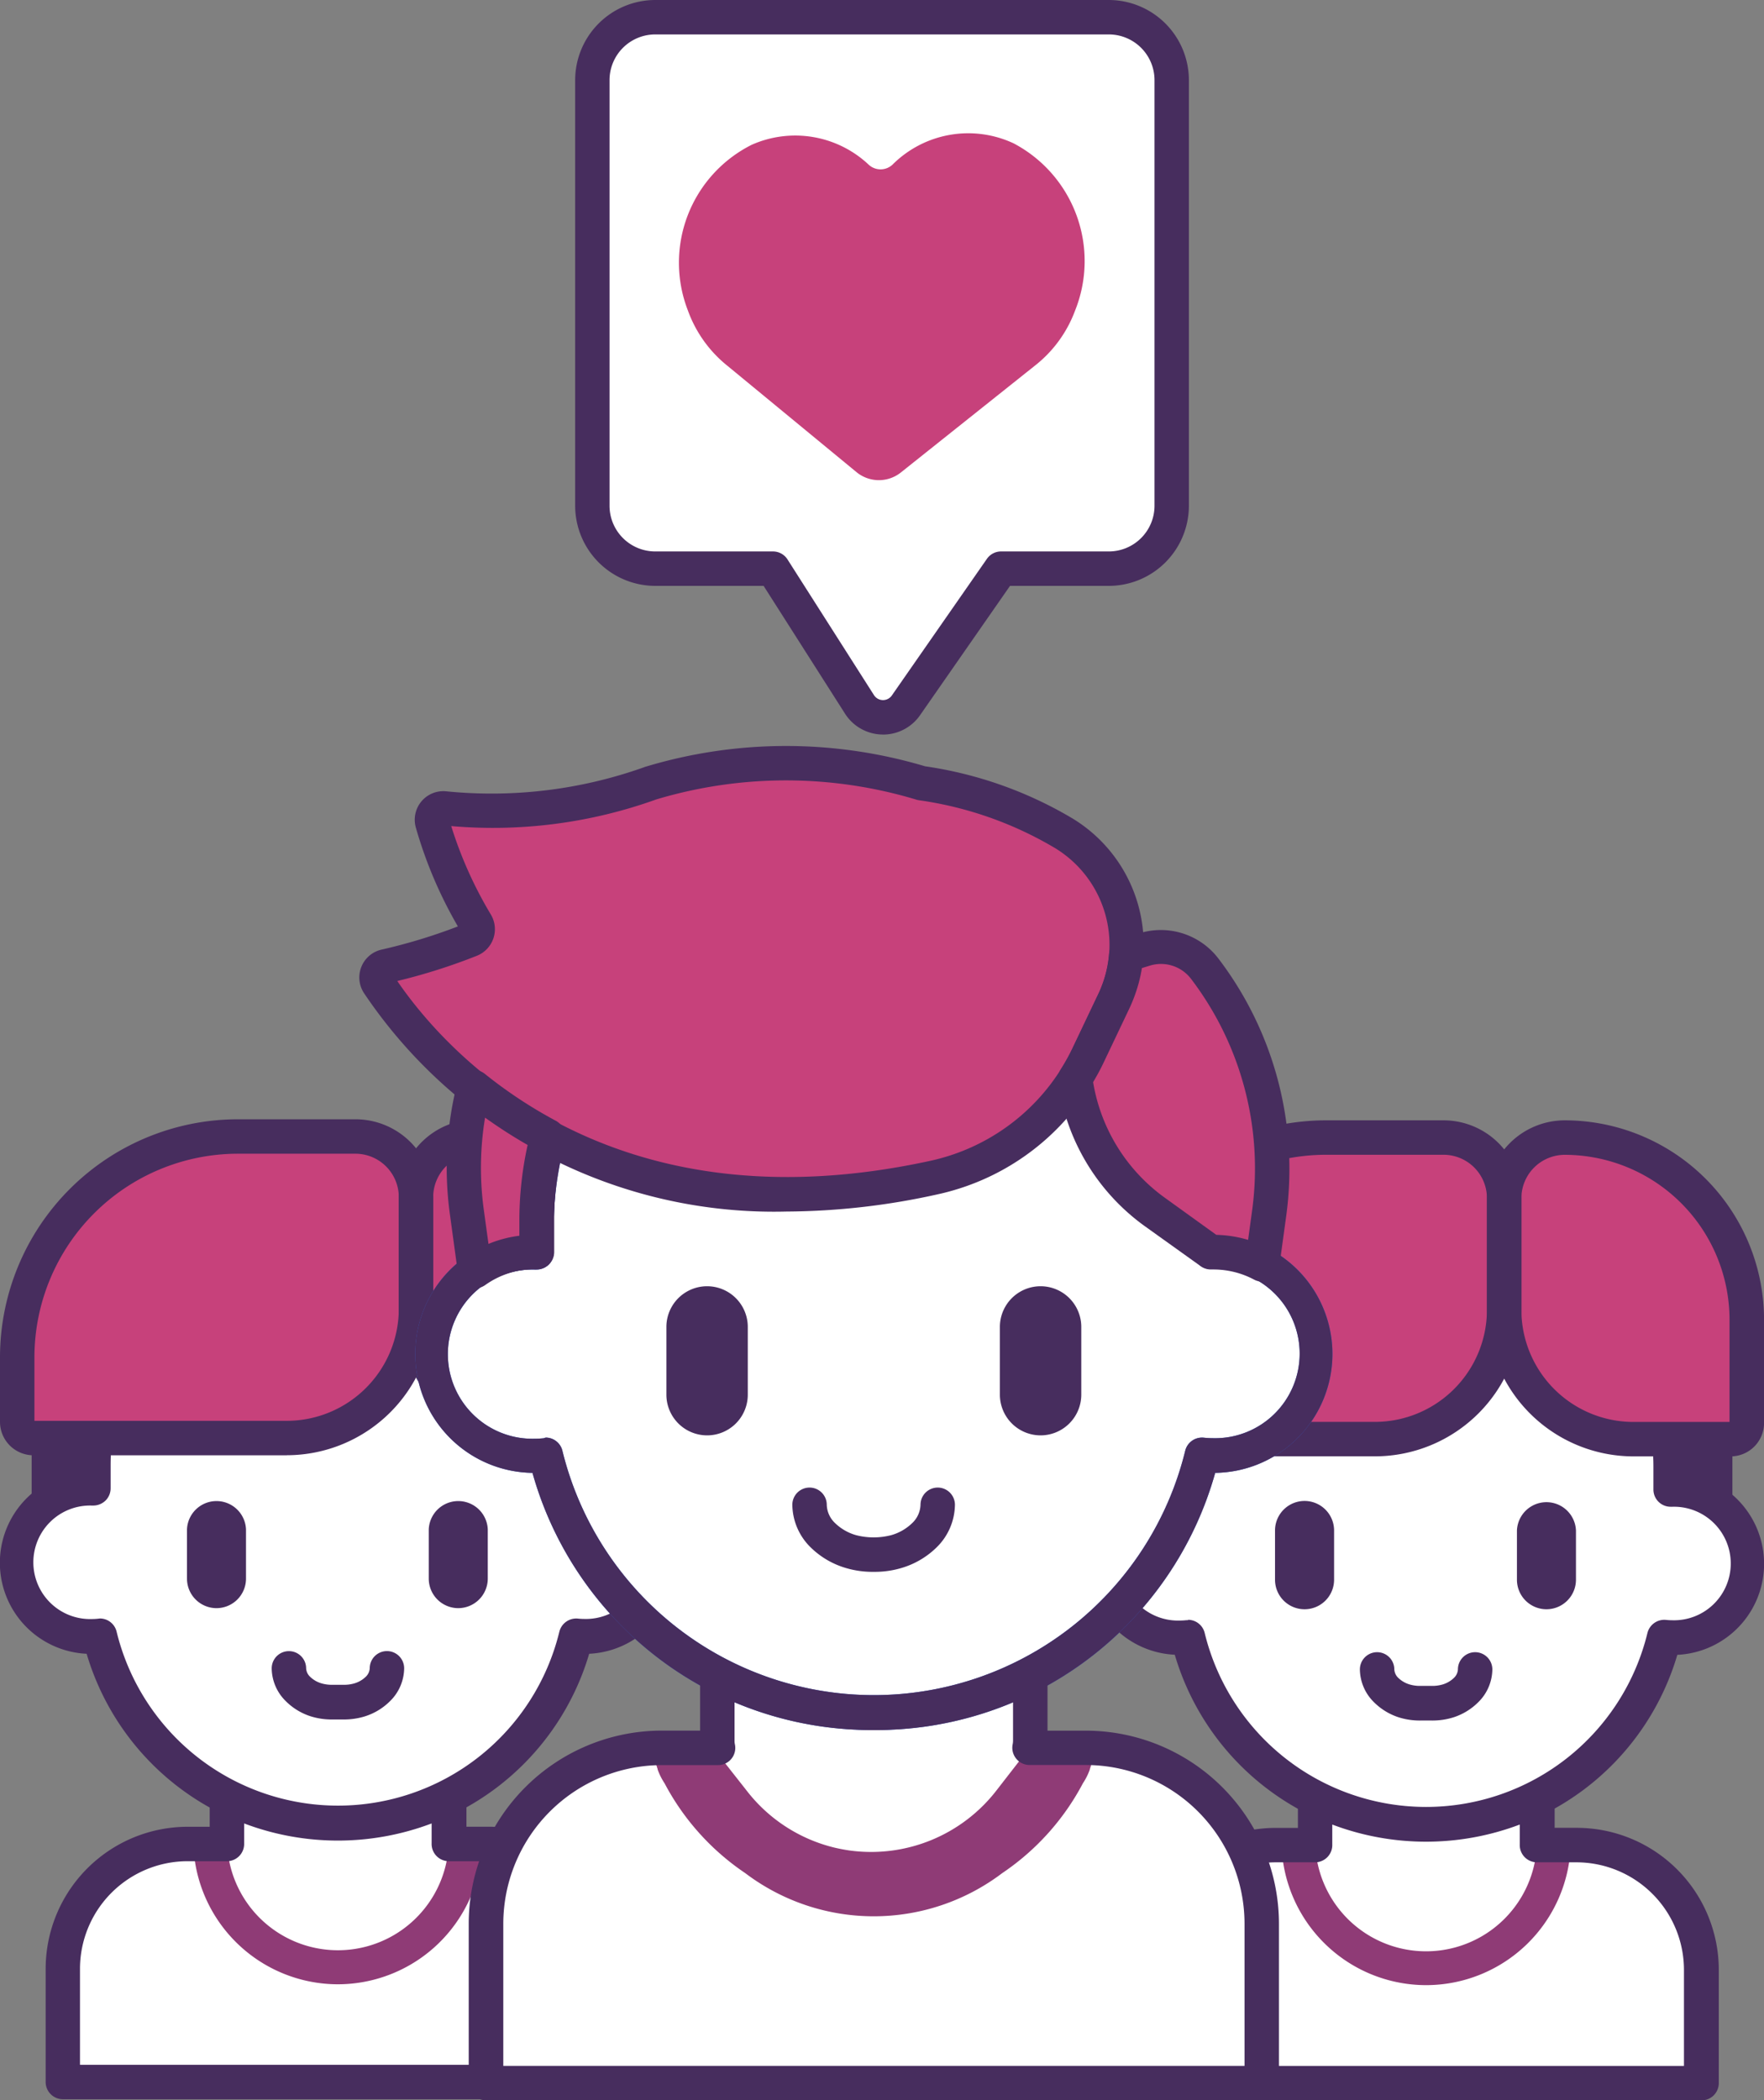 <svg xmlns="http://www.w3.org/2000/svg" width="35" height="41.656" viewBox="0 0 35 41.656">
  <rect x="0" y="0" width="35" height="41.656" fill="#808080" stroke="none"/>
  <g id="location_1_" data-name="location (1)" transform="translate(-25.494 -6)">
    <path id="Path_2844" data-name="Path 2844" d="M155.674,173.174a.316.316,0,0,1-.034,0v1.609a1.481,1.481,0,0,1,1.194-.6l.031,0v-.454a4.807,4.807,0,0,1,.032-.551h-1.223Z" transform="translate(-107.927 -138.631)" fill="#4671c6"/>
    <path id="Path_2845" data-name="Path 2845" d="M220.691,173.175h-1.223a4.8,4.8,0,0,1,.032.551v.454l.031,0a1.481,1.481,0,0,1,1.194.6v-1.609C220.713,173.173,220.7,173.175,220.691,173.175Z" transform="translate(-160.858 -138.632)" fill="#472d5e"/>
    <path id="Path_2846" data-name="Path 2846" d="M167.707,220.343h-5.965a2.475,2.475,0,0,0-2.475,2.475v2.247h10.914v-2.247A2.474,2.474,0,0,0,167.707,220.343Z" transform="translate(-110.935 -177.75)" fill="#fff"/>
    <path id="Path_2847" data-name="Path 2847" d="M177.3,223.122a2.873,2.873,0,0,0,2.868-2.779H174.43A2.873,2.873,0,0,0,177.3,223.122Z" transform="translate(-123.509 -177.75)" fill="#8f3b76"/>
    <path id="Path_2848" data-name="Path 2848" d="M165.206,153.511l-.031,0v-.454a4.852,4.852,0,0,0-9.7,0v.454l-.031,0a1.467,1.467,0,1,0,0,2.934,1.518,1.518,0,0,0,.159-.009,4.862,4.862,0,0,0,9.448,0,1.521,1.521,0,0,0,.159.009,1.467,1.467,0,1,0,0-2.934Z" transform="translate(-106.534 -117.965)" fill="#fff"/>
    <path id="Path_2849" data-name="Path 2849" d="M174.264,182.52a.586.586,0,0,1-.586-.586v-.976a.586.586,0,0,1,1.172,0v.976A.586.586,0,0,1,174.264,182.52Z" transform="translate(-122.886 -144.603)" fill="#472d5e"/>
    <path id="Path_2850" data-name="Path 2850" d="M202.378,182.52a.586.586,0,0,1-.586-.586v-.976a.586.586,0,0,1,1.171,0v.976A.586.586,0,0,1,202.378,182.52Z" transform="translate(-146.2 -144.603)" fill="#472d5e"/>
    <path id="Path_2851" data-name="Path 2851" d="M158.665,158.831a5.163,5.163,0,0,1-4.986-3.707,1.807,1.807,0,0,1-.208-3.588V151.4a5.194,5.194,0,0,1,10.387,0v.138a1.807,1.807,0,0,1-.208,3.588A5.162,5.162,0,0,1,158.665,158.831Zm-4.724-4.4a.341.341,0,0,1,.332.263,4.521,4.521,0,0,0,8.784,0,.344.344,0,0,1,.368-.261,1.17,1.17,0,0,0,.123.007,1.126,1.126,0,1,0,.006-2.251l-.037,0a.341.341,0,0,1-.341-.341V151.4a4.511,4.511,0,0,0-9.022,0v.454a.342.342,0,0,1-.353.341l-.028,0a1.126,1.126,0,1,0,.008,2.251,1.171,1.171,0,0,0,.123-.007l.036,0Z" transform="translate(-104.876 -116.305)" fill="#472d5e"/>
    <path id="Path_2852" data-name="Path 2852" d="M184.958,199.32h-.213a1.393,1.393,0,0,1-.438-.064,1.231,1.231,0,0,1-.49-.3.924.924,0,0,1-.279-.65.341.341,0,1,1,.683,0,.25.25,0,0,0,.081.17.545.545,0,0,0,.218.127.728.728,0,0,0,.226.03h.213a.727.727,0,0,0,.226-.03.546.546,0,0,0,.217-.127.251.251,0,0,0,.081-.17.341.341,0,1,1,.683,0,.925.925,0,0,1-.279.65,1.229,1.229,0,0,1-.49.3A1.4,1.4,0,0,1,184.958,199.32Z" transform="translate(-131.062 -159.196)" fill="#472d5e"/>
    <path id="Path_2853" data-name="Path 2853" d="M159.308,144.139H154.28a.321.321,0,0,1-.321-.321v-1.283a4.377,4.377,0,0,1,4.377-4.377h2.334a1.2,1.2,0,0,1,1.2,1.2v2.214A2.564,2.564,0,0,1,159.308,144.139Z" transform="translate(-106.533 -109.596)" fill="#c7417b"/>
    <path id="Path_2854" data-name="Path 2854" d="M204.806,144.139h-1.928a2.564,2.564,0,0,1-2.564-2.564V139.36a1.2,1.2,0,0,1,1.2-1.2,3.611,3.611,0,0,1,3.611,3.611v2.049A.321.321,0,0,1,204.806,144.139Z" transform="translate(-144.974 -109.596)" fill="#c7417b"/>
    <path id="Path_2855" data-name="Path 2855" d="M180.538,215.409a4.864,4.864,0,0,1-2.2-.523v.84a2.2,2.2,0,0,0,4.4,0v-.84A4.864,4.864,0,0,1,180.538,215.409Z" transform="translate(-126.749 -173.225)" fill="#fff"/>
    <path id="Path_2856" data-name="Path 2856" d="M168.524,219.222H157.609a.342.342,0,0,1-.341-.341v-2.247a2.819,2.819,0,0,1,2.816-2.816h.439v-.591a.341.341,0,0,1,.5-.3,4.556,4.556,0,0,0,4.094,0,.341.341,0,0,1,.5.3v.59h.441a2.819,2.819,0,0,1,2.816,2.816v2.247A.342.342,0,0,1,168.524,219.222Zm-10.573-.683h10.232v-1.905a2.136,2.136,0,0,0-2.133-2.133h-.784a.342.342,0,0,1-.341-.355c0-.026,0-.052,0-.078v-.316a5.259,5.259,0,0,1-3.72,0v.316c0,.026,0,.052,0,.078a.342.342,0,0,1-.341.355h-.783a2.136,2.136,0,0,0-2.133,2.133v1.905Z" transform="translate(-109.277 -171.565)" fill="#472d5e"/>
    <path id="Path_2857" data-name="Path 2857" d="M157.65,142.82h-5.028a.663.663,0,0,1-.662-.662v-1.283a4.724,4.724,0,0,1,4.719-4.719h2.334a1.546,1.546,0,0,1,1.544,1.544v2.214A2.909,2.909,0,0,1,157.65,142.82Zm-5.007-.683h5.007a2.226,2.226,0,0,0,2.223-2.223V137.7a.862.862,0,0,0-.861-.861h-2.334a4.041,4.041,0,0,0-4.036,4.036v1.262Z" transform="translate(-104.876 -107.936)" fill="#472d5e"/>
    <path id="Path_2858" data-name="Path 2858" d="M203.146,142.821h-1.928a2.909,2.909,0,0,1-2.906-2.906V137.7a1.545,1.545,0,0,1,1.544-1.544,3.957,3.957,0,0,1,3.953,3.953v2.049A.663.663,0,0,1,203.146,142.821Zm-3.291-5.981a.862.862,0,0,0-.861.861v2.214a2.225,2.225,0,0,0,2.223,2.223h1.907V140.11A3.274,3.274,0,0,0,199.856,136.84Z" transform="translate(-143.314 -107.936)" fill="#472d5e"/>
    <path id="Path_2859" data-name="Path 2859" d="M29.207,173.047a.316.316,0,0,1-.034,0v1.609a1.481,1.481,0,0,1,1.194-.6l.031,0V173.6a4.806,4.806,0,0,1,.032-.551H29.207Z" transform="translate(-3.051 -138.526)" fill="#472d5e"/>
    <path id="Path_2860" data-name="Path 2860" d="M94.224,173.048H93a4.8,4.8,0,0,1,.032.551v.454l.031,0a1.481,1.481,0,0,1,1.194.6v-1.609C94.246,173.046,94.235,173.048,94.224,173.048Z" transform="translate(-55.982 -138.527)" fill="#4671c6"/>
    <path id="Path_2861" data-name="Path 2861" d="M41.241,220.216H35.276a2.475,2.475,0,0,0-2.475,2.475v2.247H43.715v-2.247A2.475,2.475,0,0,0,41.241,220.216Z" transform="translate(-6.06 -177.645)" fill="#fff"/>
    <path id="Path_2862" data-name="Path 2862" d="M50.831,223a2.873,2.873,0,0,0,2.868-2.779H47.963A2.873,2.873,0,0,0,50.831,223Z" transform="translate(-18.633 -177.645)" fill="#8f3b76"/>
    <path id="Path_2863" data-name="Path 2863" d="M38.74,153.384l-.031,0v-.454a4.852,4.852,0,0,0-9.7,0v.454l-.031,0a1.467,1.467,0,1,0,0,2.934,1.523,1.523,0,0,0,.159-.009,4.862,4.862,0,0,0,9.448,0,1.525,1.525,0,0,0,.159.009,1.467,1.467,0,1,0,0-2.934Z" transform="translate(-1.659 -117.86)" fill="#fff"/>
    <path id="Path_2864" data-name="Path 2864" d="M47.8,182.393a.586.586,0,0,1-.586-.586v-.976a.586.586,0,0,1,1.171,0v.976A.586.586,0,0,1,47.8,182.393Z" transform="translate(-18.01 -144.498)" fill="#472d5e"/>
    <path id="Path_2865" data-name="Path 2865" d="M75.912,182.393a.586.586,0,0,1-.586-.586v-.976a.586.586,0,0,1,1.171,0v.976A.587.587,0,0,1,75.912,182.393Z" transform="translate(-41.325 -144.498)" fill="#472d5e"/>
    <path id="Path_2866" data-name="Path 2866" d="M32.2,158.7A5.162,5.162,0,0,1,27.213,155a1.807,1.807,0,0,1-.208-3.588v-.138a5.194,5.194,0,0,1,10.387,0v.138A1.807,1.807,0,0,1,37.184,155,5.162,5.162,0,0,1,32.2,158.7Zm-4.724-4.4a.341.341,0,0,1,.332.263,4.521,4.521,0,0,0,8.784,0,.345.345,0,0,1,.368-.261,1.174,1.174,0,0,0,.123.007,1.126,1.126,0,1,0,.005-2.251l-.036,0a.341.341,0,0,1-.341-.341v-.454a4.511,4.511,0,0,0-9.022,0v.454a.342.342,0,0,1-.1.243.35.35,0,0,1-.245.1l-.033,0a1.126,1.126,0,1,0,.008,2.251,1.174,1.174,0,0,0,.123-.007Z" transform="translate(0 -116.2)" fill="#472d5e"/>
    <path id="Path_2867" data-name="Path 2867" d="M58.492,199.193h-.213a1.393,1.393,0,0,1-.438-.064,1.228,1.228,0,0,1-.49-.3.924.924,0,0,1-.279-.65.341.341,0,1,1,.683,0,.249.249,0,0,0,.081.169.543.543,0,0,0,.218.127.728.728,0,0,0,.226.03h.213a.727.727,0,0,0,.226-.03.544.544,0,0,0,.217-.127.25.25,0,0,0,.081-.17.341.341,0,1,1,.683,0,.924.924,0,0,1-.279.65,1.226,1.226,0,0,1-.49.3A1.4,1.4,0,0,1,58.492,199.193Z" transform="translate(-26.187 -159.09)" fill="#472d5e"/>
    <path id="Path_2868" data-name="Path 2868" d="M32.842,144.012H27.814a.321.321,0,0,1-.321-.321v-1.283a4.377,4.377,0,0,1,4.377-4.377H34.2a1.2,1.2,0,0,1,1.2,1.2v2.214A2.564,2.564,0,0,1,32.842,144.012Z" transform="translate(-1.658 -109.49)" fill="#c7417b"/>
    <path id="Path_2869" data-name="Path 2869" d="M78.339,144.012H76.41a2.564,2.564,0,0,1-2.564-2.564v-2.214a1.2,1.2,0,0,1,1.2-1.2,3.611,3.611,0,0,1,3.611,3.611v2.049A.321.321,0,0,1,78.339,144.012Z" transform="translate(-40.097 -109.49)" fill="#c7417b"/>
    <path id="Path_2870" data-name="Path 2870" d="M54.072,215.282a4.864,4.864,0,0,1-2.2-.523v.84a2.2,2.2,0,0,0,4.4,0v-.84A4.865,4.865,0,0,1,54.072,215.282Z" transform="translate(-21.873 -173.119)" fill="#fff"/>
    <path id="Path_2871" data-name="Path 2871" d="M42.057,219.095H31.142a.342.342,0,0,1-.341-.341v-2.247a2.819,2.819,0,0,1,2.816-2.816h.439V213.1a.341.341,0,0,1,.5-.3,4.556,4.556,0,0,0,4.094,0,.342.342,0,0,1,.5.3v.59h.441a2.819,2.819,0,0,1,2.816,2.816v2.247a.341.341,0,0,1-.341.341Zm-10.573-.683H41.715v-1.905a2.136,2.136,0,0,0-2.133-2.133H38.8a.342.342,0,0,1-.341-.355c0-.026,0-.052,0-.078v-.316a5.259,5.259,0,0,1-3.72,0v.316c0,.026,0,.052,0,.078a.342.342,0,0,1-.341.355h-.783a2.136,2.136,0,0,0-2.133,2.133v1.905Z" transform="translate(-4.401 -171.46)" fill="#472d5e"/>
    <path id="Path_2872" data-name="Path 2872" d="M31.184,142.693H26.156a.663.663,0,0,1-.662-.662v-1.283a4.724,4.724,0,0,1,4.719-4.719h2.334a1.545,1.545,0,0,1,1.544,1.543v2.214a2.909,2.909,0,0,1-2.906,2.906Zm-5.007-.683h5.007a2.226,2.226,0,0,0,2.223-2.223v-2.214a.862.862,0,0,0-.861-.861H30.213a4.041,4.041,0,0,0-4.036,4.036v1.262Z" transform="translate(0 -107.83)" fill="#472d5e"/>
    <path id="Path_2873" data-name="Path 2873" d="M76.68,142.694H74.752a2.909,2.909,0,0,1-2.906-2.906v-2.214a1.545,1.545,0,0,1,1.544-1.543,3.957,3.957,0,0,1,3.953,3.953v2.049A.663.663,0,0,1,76.68,142.694Zm-3.291-5.981a.862.862,0,0,0-.861.861v2.214a2.225,2.225,0,0,0,2.223,2.223h1.907v-2.028A3.274,3.274,0,0,0,73.39,136.713Z" transform="translate(-38.439 -107.831)" fill="#472d5e"/>
    <path id="Path_2874" data-name="Path 2874" d="M93.869,209.05H85.456a3.488,3.488,0,0,0-3.49,3.485V215.7H97.358v-3.164A3.487,3.487,0,0,0,93.869,209.05Z" transform="translate(-46.831 -168.384)" fill="#fff"/>
    <path id="Path_2875" data-name="Path 2875" d="M110.192,209.054c-.053,0-.107,0-.161,0h-8.414c-.054,0-.108,0-.161,0a2.038,2.038,0,0,0,.032.245,1.257,1.257,0,0,0,.048.17h0l0,.009a1.267,1.267,0,0,0,.138.275,4.908,4.908,0,0,0,1.6,1.781h0a4.224,4.224,0,0,0,5.1,0h0a4.91,4.91,0,0,0,1.6-1.781,1.267,1.267,0,0,0,.138-.275l0-.009h0a1.285,1.285,0,0,0,.048-.17,2.011,2.011,0,0,0,.032-.245Z" transform="translate(-62.994 -168.384)" fill="#8f3b76"/>
    <path id="Path_2876" data-name="Path 2876" d="M111.963,201.289a6.71,6.71,0,0,1-3.106-.758v1.324a.685.685,0,0,0,.017.145h0a.7.7,0,0,0,.045.137l.008.017c.009.018.018.036.028.053s.021.033.032.049.011.018.018.026l.441.56a3.132,3.132,0,0,0,1.738,1.123c.093.022.188.04.288.055a3.145,3.145,0,0,0,2.936-1.205l.643-.828a.69.69,0,0,0,.015-.135v-1.319a6.709,6.709,0,0,1-3.1.756Z" transform="translate(-69.131 -161.32)" fill="#fff"/>
    <path id="Path_2877" data-name="Path 2877" d="M91.179,116.278l-.042,0v-.625a6.688,6.688,0,0,0-13.375,0v.625l-.042,0a2.019,2.019,0,1,0,0,4.038,2.1,2.1,0,0,0,.219-.012,6.7,6.7,0,0,0,13.022,0,2.064,2.064,0,0,0,.219.012,2.019,2.019,0,1,0,0-4.038Z" transform="translate(-41.617 -85.446)" fill="#fff"/>
    <g id="Group_616" data-name="Group 616" transform="translate(33.72 23.249)">
      <path id="Path_2878" data-name="Path 2878" d="M82.792,124.1a6.985,6.985,0,0,1-6.773-5.1,2.359,2.359,0,0,1-.256-4.7V114a7.029,7.029,0,0,1,14.058,0v.3a2.359,2.359,0,0,1-.256,4.7,6.985,6.985,0,0,1-6.773,5.1ZM76.281,118.3a.342.342,0,0,1,.332.263,6.362,6.362,0,0,0,12.357,0,.343.343,0,0,1,.368-.261,1.758,1.758,0,0,0,.184.01,1.678,1.678,0,1,0,0-3.355l-.047,0a.341.341,0,0,1-.341-.341V114a6.347,6.347,0,0,0-12.692,0v.625a.342.342,0,0,1-.1.243.349.349,0,0,1-.244.1l-.039,0h0a1.678,1.678,0,1,0,0,3.355,1.713,1.713,0,0,0,.184-.01Z" transform="translate(-73.68 -107.037)" fill="#3762cc"/>
      <path id="Path_2879" data-name="Path 2879" d="M119.207,180.489a1.872,1.872,0,0,1-.55-.075,1.663,1.663,0,0,1-.7-.408,1.2,1.2,0,0,1-.366-.847.341.341,0,0,1,.683,0,.521.521,0,0,0,.168.366.983.983,0,0,0,.412.236,1.39,1.39,0,0,0,.7,0,.978.978,0,0,0,.412-.236.521.521,0,0,0,.168-.366.341.341,0,0,1,.683,0,1.2,1.2,0,0,1-.366.847,1.663,1.663,0,0,1-.7.408A1.861,1.861,0,0,1,119.207,180.489Z" transform="translate(-110.096 -166.563)" fill="#472d5e"/>
      <path id="Path_2880" data-name="Path 2880" d="M103.751,158.391a.808.808,0,0,1-.807-.806v-1.344a.807.807,0,0,1,1.615,0v1.344A.807.807,0,0,1,103.751,158.391Z" transform="translate(-97.948 -147.172)" fill="#472d5e"/>
      <path id="Path_2881" data-name="Path 2881" d="M142.5,158.391a.808.808,0,0,1-.807-.806v-1.344a.807.807,0,0,1,1.615,0v1.344A.808.808,0,0,1,142.5,158.391Z" transform="translate(-130.08 -147.172)" fill="#472d5e"/>
      <path id="Path_2882" data-name="Path 2882" d="M82.792,124.1a6.985,6.985,0,0,1-6.773-5.1,2.359,2.359,0,0,1-.256-4.7V114a7.029,7.029,0,0,1,14.058,0v.3a2.359,2.359,0,0,1-.256,4.7,6.985,6.985,0,0,1-6.773,5.1ZM76.281,118.3a.342.342,0,0,1,.332.263,6.362,6.362,0,0,0,12.357,0,.343.343,0,0,1,.368-.261,1.758,1.758,0,0,0,.184.01,1.678,1.678,0,1,0,0-3.355l-.047,0a.341.341,0,0,1-.341-.341V114a6.347,6.347,0,0,0-12.692,0v.625a.342.342,0,0,1-.1.243.349.349,0,0,1-.244.1l-.039,0h0a1.678,1.678,0,1,0,0,3.355,1.713,1.713,0,0,0,.184-.01Z" transform="translate(-73.68 -107.037)" fill="#472d5e"/>
    </g>
    <path id="Path_2883" data-name="Path 2883" d="M82.885,96.052a7.632,7.632,0,0,0-2.823-.992,9.224,9.224,0,0,0-5.367,0,9.245,9.245,0,0,1-4.1.5.225.225,0,0,0-.238.283,8.234,8.234,0,0,0,.869,2,.226.226,0,0,1-.11.325,11.309,11.309,0,0,1-1.691.526.225.225,0,0,0-.139.342c.745,1.145,4.033,5.383,11.049,3.841.125-.027.249-.062.371-.1a4.416,4.416,0,0,0,2.662-2.321l.512-1.076A2.576,2.576,0,0,0,82.885,96.052Z" transform="translate(-36.289 -73.529)" fill="#c7417b"/>
    <path id="Path_2884" data-name="Path 2884" d="M75.731,101.9a9.8,9.8,0,0,1-8.384-4.334.566.566,0,0,1,.35-.861,11.045,11.045,0,0,0,1.514-.46,8.572,8.572,0,0,1-.836-1.967.567.567,0,0,1,.6-.713A9.026,9.026,0,0,0,72.9,93.09a.349.349,0,0,1,.047-.016,9.65,9.65,0,0,1,5.533-.005A7.947,7.947,0,0,1,81.4,94.1a2.934,2.934,0,0,1,1.135,3.769l-.512,1.076a4.769,4.769,0,0,1-2.868,2.5c-.143.045-.273.08-.4.108A14.065,14.065,0,0,1,75.731,101.9Zm-7.719-4.567c.938,1.368,4.105,4.981,10.6,3.555.107-.024.219-.054.343-.093a4.085,4.085,0,0,0,2.455-2.142l.512-1.076a2.247,2.247,0,0,0-.865-2.887,7.269,7.269,0,0,0-2.7-.948.348.348,0,0,1-.062-.015,8.952,8.952,0,0,0-5.149,0,9.579,9.579,0,0,1-4.067.528,8.057,8.057,0,0,0,.786,1.754.567.567,0,0,1-.277.818,11.649,11.649,0,0,1-1.577.5Z" transform="translate(-34.632 -71.871)" fill="#472d5e"/>
    <path id="Path_2885" data-name="Path 2885" d="M153.017,116.416a1.088,1.088,0,0,0-1.178-.378l-.376.114a2.593,2.593,0,0,1-.161.714h0c-.025.066-.052.132-.083.2l-.512,1.076c-.038.079-.078.157-.121.234l-.007.012q-.062.111-.13.218h0a3.863,3.863,0,0,0,1.575,2.639l1.118.8.042,0a2.048,2.048,0,0,1,.975.246l.142-1.039A6.5,6.5,0,0,0,153.017,116.416Z" transform="translate(-103.622 -91.213)" fill="#c7417b"/>
    <path id="Path_2886" data-name="Path 2886" d="M152.5,120.978a.341.341,0,0,1-.162-.041,1.719,1.719,0,0,0-.814-.2l-.042,0a.341.341,0,0,1-.2-.064l-1.118-.8a4.222,4.222,0,0,1-1.714-2.872.341.341,0,0,1,.05-.227c.042-.066.082-.133.12-.2s.083-.153.118-.227l.512-1.076c.027-.056.05-.113.072-.171a2.268,2.268,0,0,0,.14-.622.341.341,0,0,1,.242-.3l.376-.114a1.436,1.436,0,0,1,1.547.5,6.881,6.881,0,0,1,1.353,5.09l-.142,1.039a.341.341,0,0,1-.338.3Zm-.91-.928a2.412,2.412,0,0,1,.631.1l.082-.6a6.2,6.2,0,0,0-1.218-4.582h0a.75.75,0,0,0-.808-.259l-.163.05a2.954,2.954,0,0,1-.153.573c-.028.075-.059.15-.094.224l-.512,1.076c-.04.085-.084.169-.129.251l-.009.015c-.023.041-.047.083-.071.124a3.534,3.534,0,0,0,1.418,2.289Z" transform="translate(-101.963 -89.559)" fill="#472d5e"/>
    <path id="Path_2887" data-name="Path 2887" d="M79.634,135.988a2.044,2.044,0,0,1,1.184-.377l.042,0v-.625a6.565,6.565,0,0,1,.216-1.672,9.419,9.419,0,0,1-1.462-.966,6.491,6.491,0,0,0-.139,2.468Z" transform="translate(-44.715 -104.779)" fill="#c7417b"/>
    <path id="Path_2888" data-name="Path 2888" d="M77.972,134.671a.342.342,0,0,1-.338-.3l-.16-1.17a6.808,6.808,0,0,1,.147-2.6.342.342,0,0,1,.545-.183,9.11,9.11,0,0,0,1.409.931.341.341,0,0,1,.169.388,6.233,6.233,0,0,0-.2,1.585v.626a.341.341,0,0,1-.1.244.329.329,0,0,1-.247.1l-.035,0h0a1.7,1.7,0,0,0-.984.314A.341.341,0,0,1,77.972,134.671Zm.2-3.382a6.109,6.109,0,0,0-.025,1.824l.093.679a2.365,2.365,0,0,1,.613-.162v-.3a6.926,6.926,0,0,1,.164-1.5A9.9,9.9,0,0,1,78.176,131.29Z" transform="translate(-43.054 -103.121)" fill="#472d5e"/>
    <path id="Path_2889" data-name="Path 2889" d="M95.7,207.318H80.307a.342.342,0,0,1-.341-.341v-3.164a3.833,3.833,0,0,1,3.831-3.827h.76v-1.113a.341.341,0,0,1,.5-.3,6.408,6.408,0,0,0,2.948.719,6.323,6.323,0,0,0,2.945-.717.341.341,0,0,1,.5.3v1.112h.761a3.833,3.833,0,0,1,3.831,3.827v3.164A.341.341,0,0,1,95.7,207.318Zm-15.051-.683h14.71v-2.823a3.15,3.15,0,0,0-3.148-3.144H91.093a.342.342,0,0,1-.335-.408.364.364,0,0,0,.008-.068v-.781a7.092,7.092,0,0,1-5.526,0v.787a.325.325,0,0,0,.008.063.341.341,0,0,1-.335.409H83.8a3.15,3.15,0,0,0-3.148,3.144v2.823Z" transform="translate(-45.172 -159.662)" fill="#472d5e"/>
    <path id="Path_2890" data-name="Path 2890" d="M104.581,8h-9a1.247,1.247,0,0,0-1.247,1.247v8.442a1.247,1.247,0,0,0,1.247,1.247h2.337l1.716,2.692a.554.554,0,0,0,.923.019l1.887-2.711h2.139a1.247,1.247,0,0,0,1.247-1.247V9.247A1.248,1.248,0,0,0,104.581,8Z" transform="translate(-57.087 -1.659)" fill="#fff"/>
    <path id="Path_2891" data-name="Path 2891" d="M98.442,20.568h-.018a.893.893,0,0,1-.737-.414l-1.615-2.534h-2.15a1.591,1.591,0,0,1-1.589-1.589V7.589A1.591,1.591,0,0,1,93.921,6h9a1.591,1.591,0,0,1,1.589,1.589v8.442a1.591,1.591,0,0,1-1.589,1.589h-1.96l-1.785,2.565a.894.894,0,0,1-.735.384ZM93.921,6.683a.907.907,0,0,0-.906.906v8.442a.907.907,0,0,0,.906.906h2.337a.342.342,0,0,1,.288.158l1.716,2.692a.213.213,0,0,0,.354.007l1.887-2.711a.342.342,0,0,1,.28-.146h2.139a.907.907,0,0,0,.906-.906V7.589a.907.907,0,0,0-.906-.906Z" transform="translate(-55.427)" fill="#472d5e"/>
    <path id="Path_2892" data-name="Path 2892" d="M111.529,26.087h0a2.482,2.482,0,0,0,.8-1.091,2.638,2.638,0,0,0-1.218-3.322,2.126,2.126,0,0,0-2.4.42.347.347,0,0,1-.469.009,2.127,2.127,0,0,0-2.328-.4,2.616,2.616,0,0,0-1.265,3.287,2.486,2.486,0,0,0,.789,1.1h0L108,28.2a.7.7,0,0,0,.869.006Z" transform="translate(-65.506 -12.831)" fill="#c7417b"/>
  </g>
</svg>
